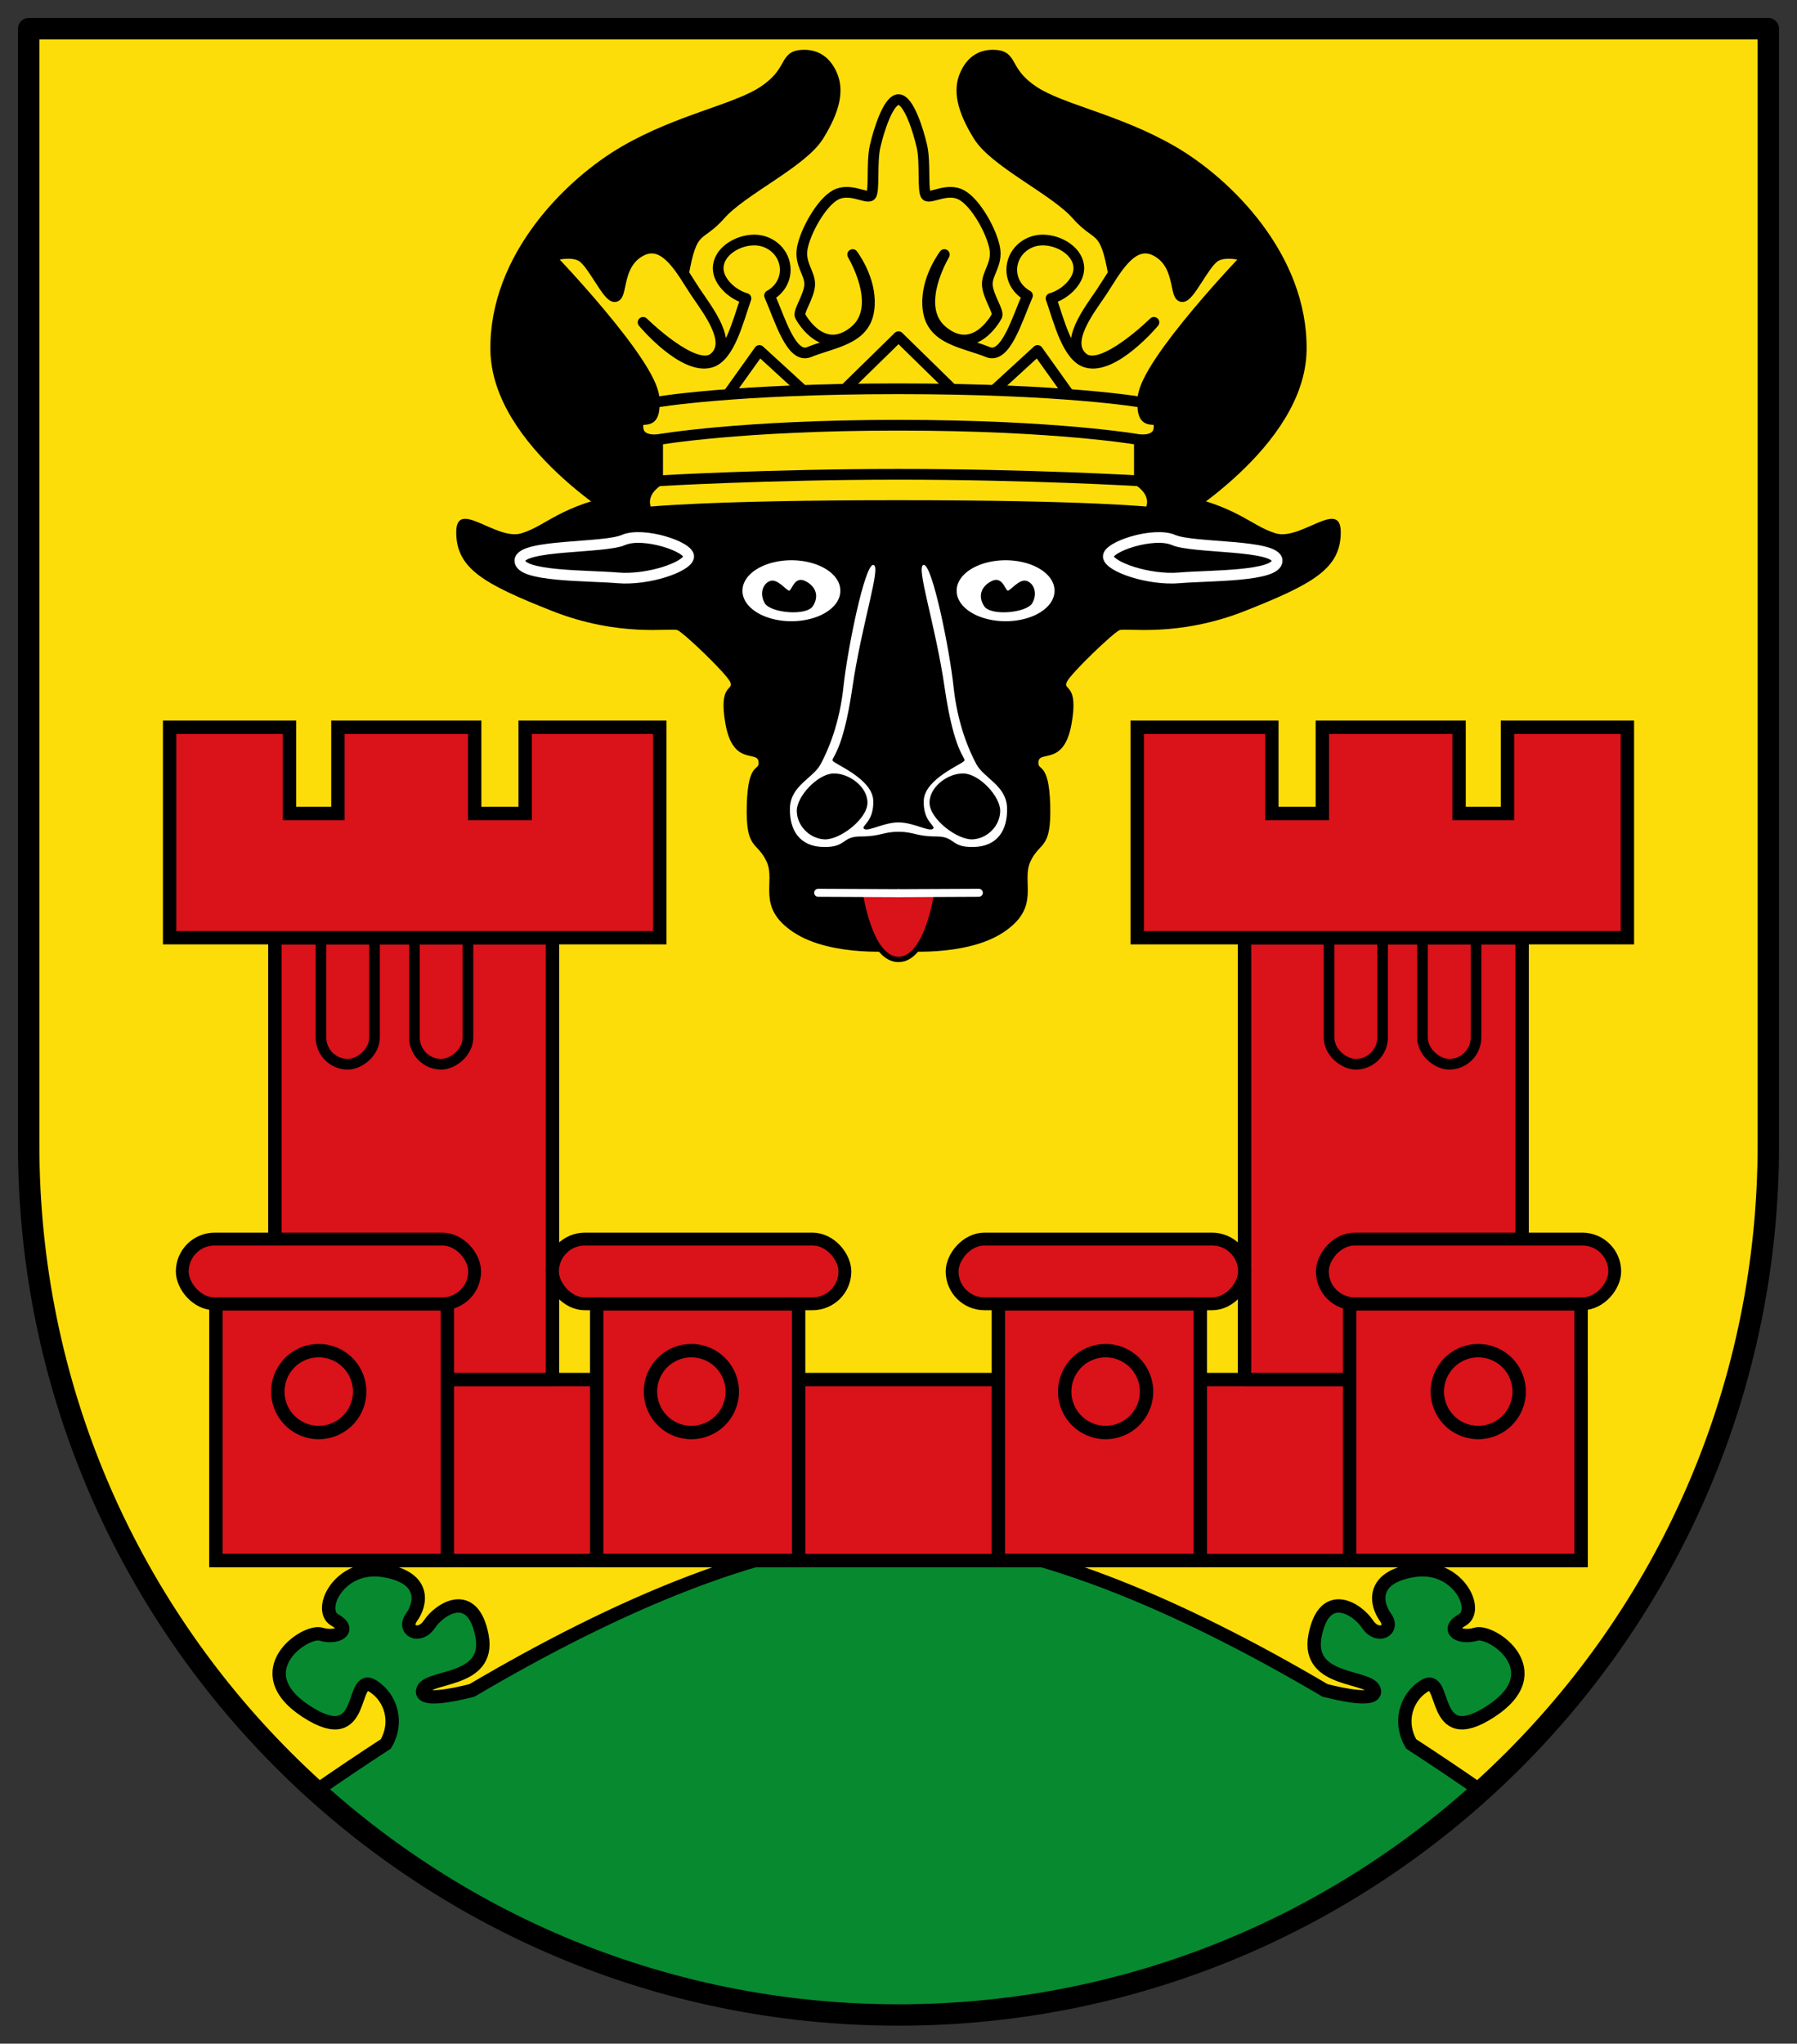 <svg height="568.511" width="500" xmlns="http://www.w3.org/2000/svg"><rect width="100%" height="100%" fill="#333333" stroke="none"/><path d="m7.979 7.979v310.532c0 133.664 108.357 242.021 242.021 242.021 133.665 0 242.021-108.357 242.021-242.021v-310.532z" fill="#fcdd09"/><g stroke="#000"><path d="m250 427.653c-35.436 0-78.634 18.983-118.684 42.587-5.88 1.494-14.108 3.071-13.73.134.583-4.522 19.117-1.936 16.523-15.36-2.595-13.424-11.813-7.441-14.614-3.211-2.801 4.23-7.6 1.702-4.98-1.908 2.62-3.612 4.259-11.137-7.912-13.032-12.171-1.896-18.406 10.974-13.451 13.777 4.955 2.801.635 5.314-3.816 3.956-4.452-1.358-21.285 10.348-4.096 21.502 17.19 11.155 11.868-11.327 18.57-7.027 5.164 3.312 6.995 10.283 3.537 16.057-6.668 4.334-13.17 8.717-19.455 13.078 42.909 38.735 99.749 62.321 162.108 62.321s119.198-23.586 162.108-62.321c-6.285-4.361-12.787-8.744-19.455-13.078-3.458-5.774-1.627-12.744 3.537-16.057 6.703-4.3 1.381 18.182 18.57 7.027 17.19-11.154.356-22.86-4.096-21.502s-8.772-1.154-3.816-3.956c4.955-2.803-1.279-15.673-13.451-13.777-12.171 1.894-10.532 9.42-7.912 13.032 2.62 3.61-2.179 6.138-4.98 1.908-2.801-4.23-12.02-10.213-14.614 3.211s15.939 10.838 16.523 15.36c.378 2.931-7.851 1.354-13.73-.134-40.049-23.603-83.247-42.587-118.684-42.587z" fill="#078930" stroke-width="3.723"/><path d="m7.979 7.979v310.532c0 133.664 108.357 242.021 242.021 242.021 133.665 0 242.021-108.357 242.021-242.021v-310.532z" fill="none" stroke-linejoin="round" stroke-width="5.957"/><path d="m60.06 383.763v50.36h189.94 189.94v-50.36h-189.94z" fill="#da121a" stroke-width="3.723"/><path d="m166.018 362.69h56.192v71.41h-56.192z" fill="#da121a" stroke-linecap="round" stroke-linejoin="round" stroke-width="3.723"/><path d="m76.478 260.841h77.248v122.92h-77.248z" fill="#da121a" stroke-linecap="round" stroke-linejoin="round" stroke-width="3.723"/><path d="m60.073 362.69h64.386v71.41h-64.386z" fill="#da121a" stroke-linecap="round" stroke-linejoin="round" stroke-width="3.723"/><path d="m100.07 387.111a11.382 11.382 0 1 1 -22.764 0 11.382 11.382 0 1 1 22.764 0z" fill="none" stroke-linecap="round" stroke-linejoin="round" stroke-width="3.723"/><path d="m203.75 387.111a11.382 11.382 0 1 1 -22.764 0 11.382 11.382 0 1 1 22.764 0z" fill="none" stroke-linecap="round" stroke-linejoin="round" stroke-width="3.723"/><rect fill="#da121a" height="18.003" ry="9.001" stroke-linecap="round" stroke-linejoin="round" stroke-width="3.572" width="81.355" x="50.714" y="344.688"/><rect fill="#da121a" height="18.003" ry="9.001" stroke-linecap="round" stroke-linejoin="round" stroke-width="3.572" width="81.355" x="153.726" y="344.688"/><rect fill="none" height="14.894" ry="7.447" stroke-linecap="round" stroke-linejoin="round" stroke-width="2.955" transform="rotate(90)" width="67.307" x="228.747" y="-130.207"/><rect fill="none" height="14.894" ry="7.447" stroke-linecap="round" stroke-linejoin="round" stroke-width="2.955" transform="rotate(90)" width="67.307" x="228.747" y="-104.206"/><path d="m47.196 260.843h136.382v-58.533h-37.461v23.998h-14.048v-23.998h-38.047v23.998h-13.463v-23.998h-33.364z" fill="#da121a" stroke-width="3.723"/><path d="m-333.982 362.69h56.192v71.41h-56.192z" fill="#da121a" stroke-linecap="round" stroke-linejoin="round" stroke-width="3.723" transform="scale(-1 1)"/><path d="m-423.522 260.841h77.248v122.92h-77.248z" fill="#da121a" stroke-linecap="round" stroke-linejoin="round" stroke-width="3.723" transform="scale(-1 1)"/><path d="m-439.927 362.69h64.386v71.41h-64.386z" fill="#da121a" stroke-linecap="round" stroke-linejoin="round" stroke-width="3.723" transform="scale(-1 1)"/><path d="m399.93 387.111a11.382 11.382 0 1 0 22.764 0 11.382 11.382 0 1 0 -22.764 0z" fill="none" stroke-linecap="round" stroke-linejoin="round" stroke-width="3.723"/><path d="m296.25 387.111a11.382 11.382 0 1 0 22.764 0 11.382 11.382 0 1 0 -22.764 0z" fill="none" stroke-linecap="round" stroke-linejoin="round" stroke-width="3.723"/><rect fill="#da121a" height="18.003" ry="9.001" stroke-linecap="round" stroke-linejoin="round" stroke-width="3.572" transform="scale(-1 1)" width="81.355" x="-449.286" y="344.688"/><rect fill="#da121a" height="18.003" ry="9.001" stroke-linecap="round" stroke-linejoin="round" stroke-width="3.572" transform="scale(-1 1)" width="81.355" x="-346.274" y="344.688"/><rect fill="none" height="14.894" ry="7.447" stroke-linecap="round" stroke-linejoin="round" stroke-width="2.955" transform="matrix(0 1 1 0 0 0)" width="67.307" x="228.747" y="369.793"/><rect fill="none" height="14.894" ry="7.447" stroke-linecap="round" stroke-linejoin="round" stroke-width="2.955" transform="matrix(0 1 1 0 0 0)" width="67.307" x="228.747" y="395.794"/><path d="m452.804 260.843h-136.382v-58.533h37.461v23.998h14.048v-23.998h38.047v23.998h13.463v-23.998h33.364z" fill="#da121a" stroke-width="3.723"/><path d="m173.949 144.157s-35.634-20.85-36.009-46.77c-.374-25.921 20.768-46.691 36.009-55.461 15.241-8.771 30.771-11.423 38.492-16.556 7.721-5.132 5.862-9.419 9.933-9.934 4.072-.515 7.247 1.11 9.106 5.381 1.859 4.271.879 9.547-3.725 16.97s-21.276 15.06-27.317 21.935c-6.041 6.875-7.85 2.603-10.347 16.97-2.497 14.366 13.658 66.223 13.658 66.223z" stroke-width="2.979"/><path d="m326.051 144.157s35.634-20.85 36.009-46.77c.374-25.921-20.768-46.691-36.009-55.461-15.241-8.771-30.771-11.423-38.492-16.556s-5.862-9.419-9.933-9.934c-4.072-.515-7.247 1.11-9.106 5.381-1.859 4.271-.879 9.547 3.725 16.97s21.276 15.06 27.317 21.935c6.041 6.875 7.85 2.603 10.347 16.97 2.497 14.366-13.658 66.223-13.658 66.223z" stroke-width="2.979"/></g><path d="m205.552 135.552c-12.929 0-25.375.39-32.068 1.676-17.848 3.427-21.312 8.954-28.391 11.124-7.079 2.17-18.295-9.994-18.152-.089.143 9.901 7.574 14.127 26.529 21.643 18.955 7.515 33.279 4.656 35.047 5.399 1.768.742 13.506 11.966 14.661 14.427 1.155 2.462-3.407.247-1.303 11.775 2.104 11.529 8.734 7.252 9.169 10.287.435 3.035-2.91-.448-3.258 12.147s2.796 9.956 5.492 15.684c2.696 5.73-3.106 12.688 7.54 19.734 10.646 7.046 29.182 5.167 29.182 5.167s18.537 1.88 29.182-5.167c10.646-7.046 4.844-14.004 7.54-19.734 2.696-5.728 5.84-3.089 5.492-15.684s-3.693-9.112-3.258-12.147c.435-3.035 7.065 1.242 9.169-10.287 2.104-11.528-2.458-9.313-1.303-11.775 1.155-2.462 12.893-13.686 14.661-14.427 1.768-.743 16.092 2.116 35.047-5.399 18.955-7.517 26.386-11.742 26.529-21.643.143-9.9-11.073 2.264-18.152.089-7.079-2.17-10.543-7.697-28.391-11.124-17.848-3.427-76.516-.512-76.516-.512s-22.9-1.151-44.448-1.163z"/><path d="m242.972 157.147c-2.384-.119-7.181 23.493-8.285 33.883-1.104 10.39-4.284 17.726-6.376 21.596-2.092 3.869-8.346 5.896-8.517 12.147-.171 6.252 2.753 10.704 9.309 10.846 6.556.134 4.926-2.946 10.426-2.933 5.5 0 6.178-1.303 10.472-1.303s4.973 1.317 10.472 1.303c5.5 0 3.87 3.073 10.426 2.933 6.556-.149 9.48-4.593 9.309-10.846-.171-6.251-6.425-8.278-8.517-12.147-2.092-3.869-5.272-11.206-6.376-21.596-1.104-10.39-5.9-34.001-8.285-33.883-2.384.119 3.189 16.146 5.818 34.209 2.629 18.063 5.883 19.335 5.492 20.246-.391.91-11.058 4.97-11.31 11.076-.252 6.108 3.674 7.106 2.513 7.913-1.161.807-5.446-1.816-9.541-1.816s-8.381 2.623-9.541 1.816c-1.161-.807 2.765-1.805 2.513-7.913-.252-6.106-10.919-10.166-11.31-11.076-.391-.911 2.863-2.183 5.492-20.246 2.629-18.063 8.202-34.091 5.818-34.209z" fill="#fff"/><path d="m231.833 215.173c-4.356.162-10.133 6.339-10.129 10.382.003 4.042 3.409 7.669 7.615 7.935 4.206.268 11.921-5.542 12.044-10.071.122-4.529-5.173-8.409-9.529-8.247z"/><path d="m239.342 248.464s2.589 18.431 10.658 18.431c8.069 0 10.658-18.431 10.658-18.431h-10.658z" fill="#da121a" stroke="#000" stroke-width="1.489"/><path d="m250 248.457-22.348-.104" fill="none" stroke="#fff" stroke-linecap="round" stroke-width="2.234"/><path d="m233.808 164.334a13.607 8.409 0 1 1 -27.213 0 13.607 8.409 0 1 1 27.213 0z" fill="#fff"/><path d="m214.358 161.593c-2.032.655-3.128 3.43-1.593 6.172 1.535 2.742 11.548 3.673 13.391.874 1.843-2.799.843-5.582-2.137-7.025-2.979-1.443-3.728 2.66-4.435 2.696-.707.03-3.194-3.37-5.225-2.717z"/><path d="m173.481 150.214c-5.493 2.38-28.647 1.171-28.828 5.707-.181 4.535 18.765 4.108 27.218 4.828 8.453.721 19.437-3.05 19.755-5.853s-12.653-7.063-18.145-4.683z" fill="none" stroke="#fff" stroke-width="2.979"/><path d="m268.167 215.173c4.356.162 10.133 6.339 10.129 10.382-.003 4.042-3.409 7.669-7.615 7.935-4.206.268-11.921-5.542-12.044-10.071-.122-4.529 5.173-8.409 9.529-8.247z"/><path d="m250 248.457 22.348-.104" fill="none" stroke="#fff" stroke-linecap="round" stroke-width="2.234"/><path d="m266.192 164.334a13.607 8.409 0 1 0 27.213 0 13.607 8.409 0 1 0 -27.213 0z" fill="#fff"/><path d="m285.642 161.593c2.032.655 3.128 3.43 1.593 6.172-1.535 2.742-11.548 3.673-13.391.874-1.843-2.799-.843-5.582 2.137-7.025s3.728 2.66 4.435 2.696c.707.03 3.194-3.37 5.225-2.717z"/><path d="m326.519 150.214c5.493 2.38 28.647 1.171 28.828 5.707.181 4.535-18.765 4.108-27.218 4.828-8.453.721-19.437-3.05-19.755-5.853s12.653-7.063 18.145-4.683z" fill="none" stroke="#fff" stroke-width="2.979"/><path d="m250 27.713c-2.801 0-5.483 8.477-6.516 13.032-1.033 4.554-.085 12.588-1.21 13.637-1.125 1.05-5.837-2.311-9.82-.134-3.984 2.173-8.383 10.186-9.215 14.755-.832 4.569 2.208 6.997 2.048 10.239-.16 3.241-3.279 7.427-2.653 8.656.626 1.229 6.534 11.227 15.08 4.236 7.478-6.118 1.219-18.356-.465-21.317 1.097 1.531 5.515 8.108 4.515 15.406-1.135 8.275-9.786 8.95-16.662 11.729-4.913 1.987-8.128-9.23-10.984-15.731 2.608-1.424 4.375-4.081 4.375-7.168 0-4.571-3.851-8.284-8.61-8.284s-10.053 3.293-10.053 7.865c0 3.793 4.103 7.399 7.726 8.378-2.21 6.301-4.575 16.259-9.82 17.779-7.675 2.224-18.803-11.123-18.803-11.123s14.475 14.255 19.734 9.913c5.259-4.341-1.572-13.047-5.12-18.291-3.548-5.246-8.231-15.035-15.08-11.543-6.849 3.491-5.288 12.201-7.261 12.752-1.973.553-6.102-9.021-9.215-11.076-3.114-2.055-9.122-.089-9.122-.089s28.292 29.425 29.089 39.236c.798 9.81-4.43 3.589-4.468 8.051-.038 4.462 5.492 3.677 5.492 3.677v11.543c-5.898 4.139-2.839 8.656-2.839 8.656s16.574-1.862 69.86-1.862 69.86 1.862 69.86 1.862 3.059-4.517-2.839-8.656v-11.543s5.53.785 5.492-3.677c-.038-4.462-5.266 1.759-4.468-8.051.798-9.81 29.089-39.236 29.089-39.236s-6.009-1.961-9.122.089c-3.114 2.055-7.243 11.629-9.215 11.076-1.973-.551-.412-9.261-7.261-12.752-6.849-3.493-11.532 6.297-15.08 11.543-3.548 5.244-10.379 13.949-5.12 18.291 5.259 4.341 19.734-9.913 19.734-9.913s-11.129 13.346-18.803 11.123c-5.245-1.519-7.611-11.477-9.82-17.779 3.623-.979 7.726-4.584 7.726-8.378 0-4.572-5.294-7.865-10.053-7.865s-8.61 3.713-8.61 8.284c0 3.087 1.767 5.744 4.375 7.168-2.856 6.501-6.071 17.717-10.984 15.731-6.876-2.779-15.528-3.454-16.662-11.729-1.001-7.298 3.418-13.875 4.515-15.406-1.684 2.961-7.943 15.199-.465 21.317 8.546 6.991 14.454-3.007 15.08-4.236.626-1.229-2.493-5.415-2.653-8.656-.16-3.242 2.88-5.67 2.048-10.239-.832-4.569-5.231-12.582-9.215-14.755-3.984-2.171-8.695 1.19-9.82.134-1.125-1.049-.177-9.082-1.21-13.637-1.033-4.554-3.715-13.032-6.516-13.032z" fill="#fcdd09" stroke="#000" stroke-linejoin="round" stroke-width="2.979"/><path d="m183.055 133.757s30.513-1.81 66.945-1.81" fill="none" stroke="#000" stroke-width="2.979"/><path d="m183.084 122.301s22.828-4.012 66.916-4.012" fill="none" stroke="#000" stroke-width="2.979"/><path d="m182.538 111.874s21.516-3.726 67.462-3.726" fill="none" stroke="#000" stroke-width="2.979"/><path d="m202.508 109.803 8.795-12.313 11.692 10.709" fill="none" stroke="#000" stroke-linejoin="round" stroke-width="2.979"/><path d="m235.412 107.94 14.588-14.279" fill="none" stroke="#000" stroke-width="2.979"/><path d="m316.945 133.757s-30.513-1.81-66.945-1.81" fill="none" stroke="#000" stroke-width="2.979"/><path d="m316.916 122.301s-22.828-4.012-66.916-4.012" fill="none" stroke="#000" stroke-width="2.979"/><path d="m317.462 111.874s-21.516-3.726-67.462-3.726" fill="none" stroke="#000" stroke-width="2.979"/><path d="m297.492 109.803-8.795-12.313-11.692 10.709" fill="none" stroke="#000" stroke-linejoin="round" stroke-width="2.979"/><path d="m264.588 107.94-14.588-14.279z" fill="none" stroke="#000" stroke-linejoin="round" stroke-width="2.979"/></svg>